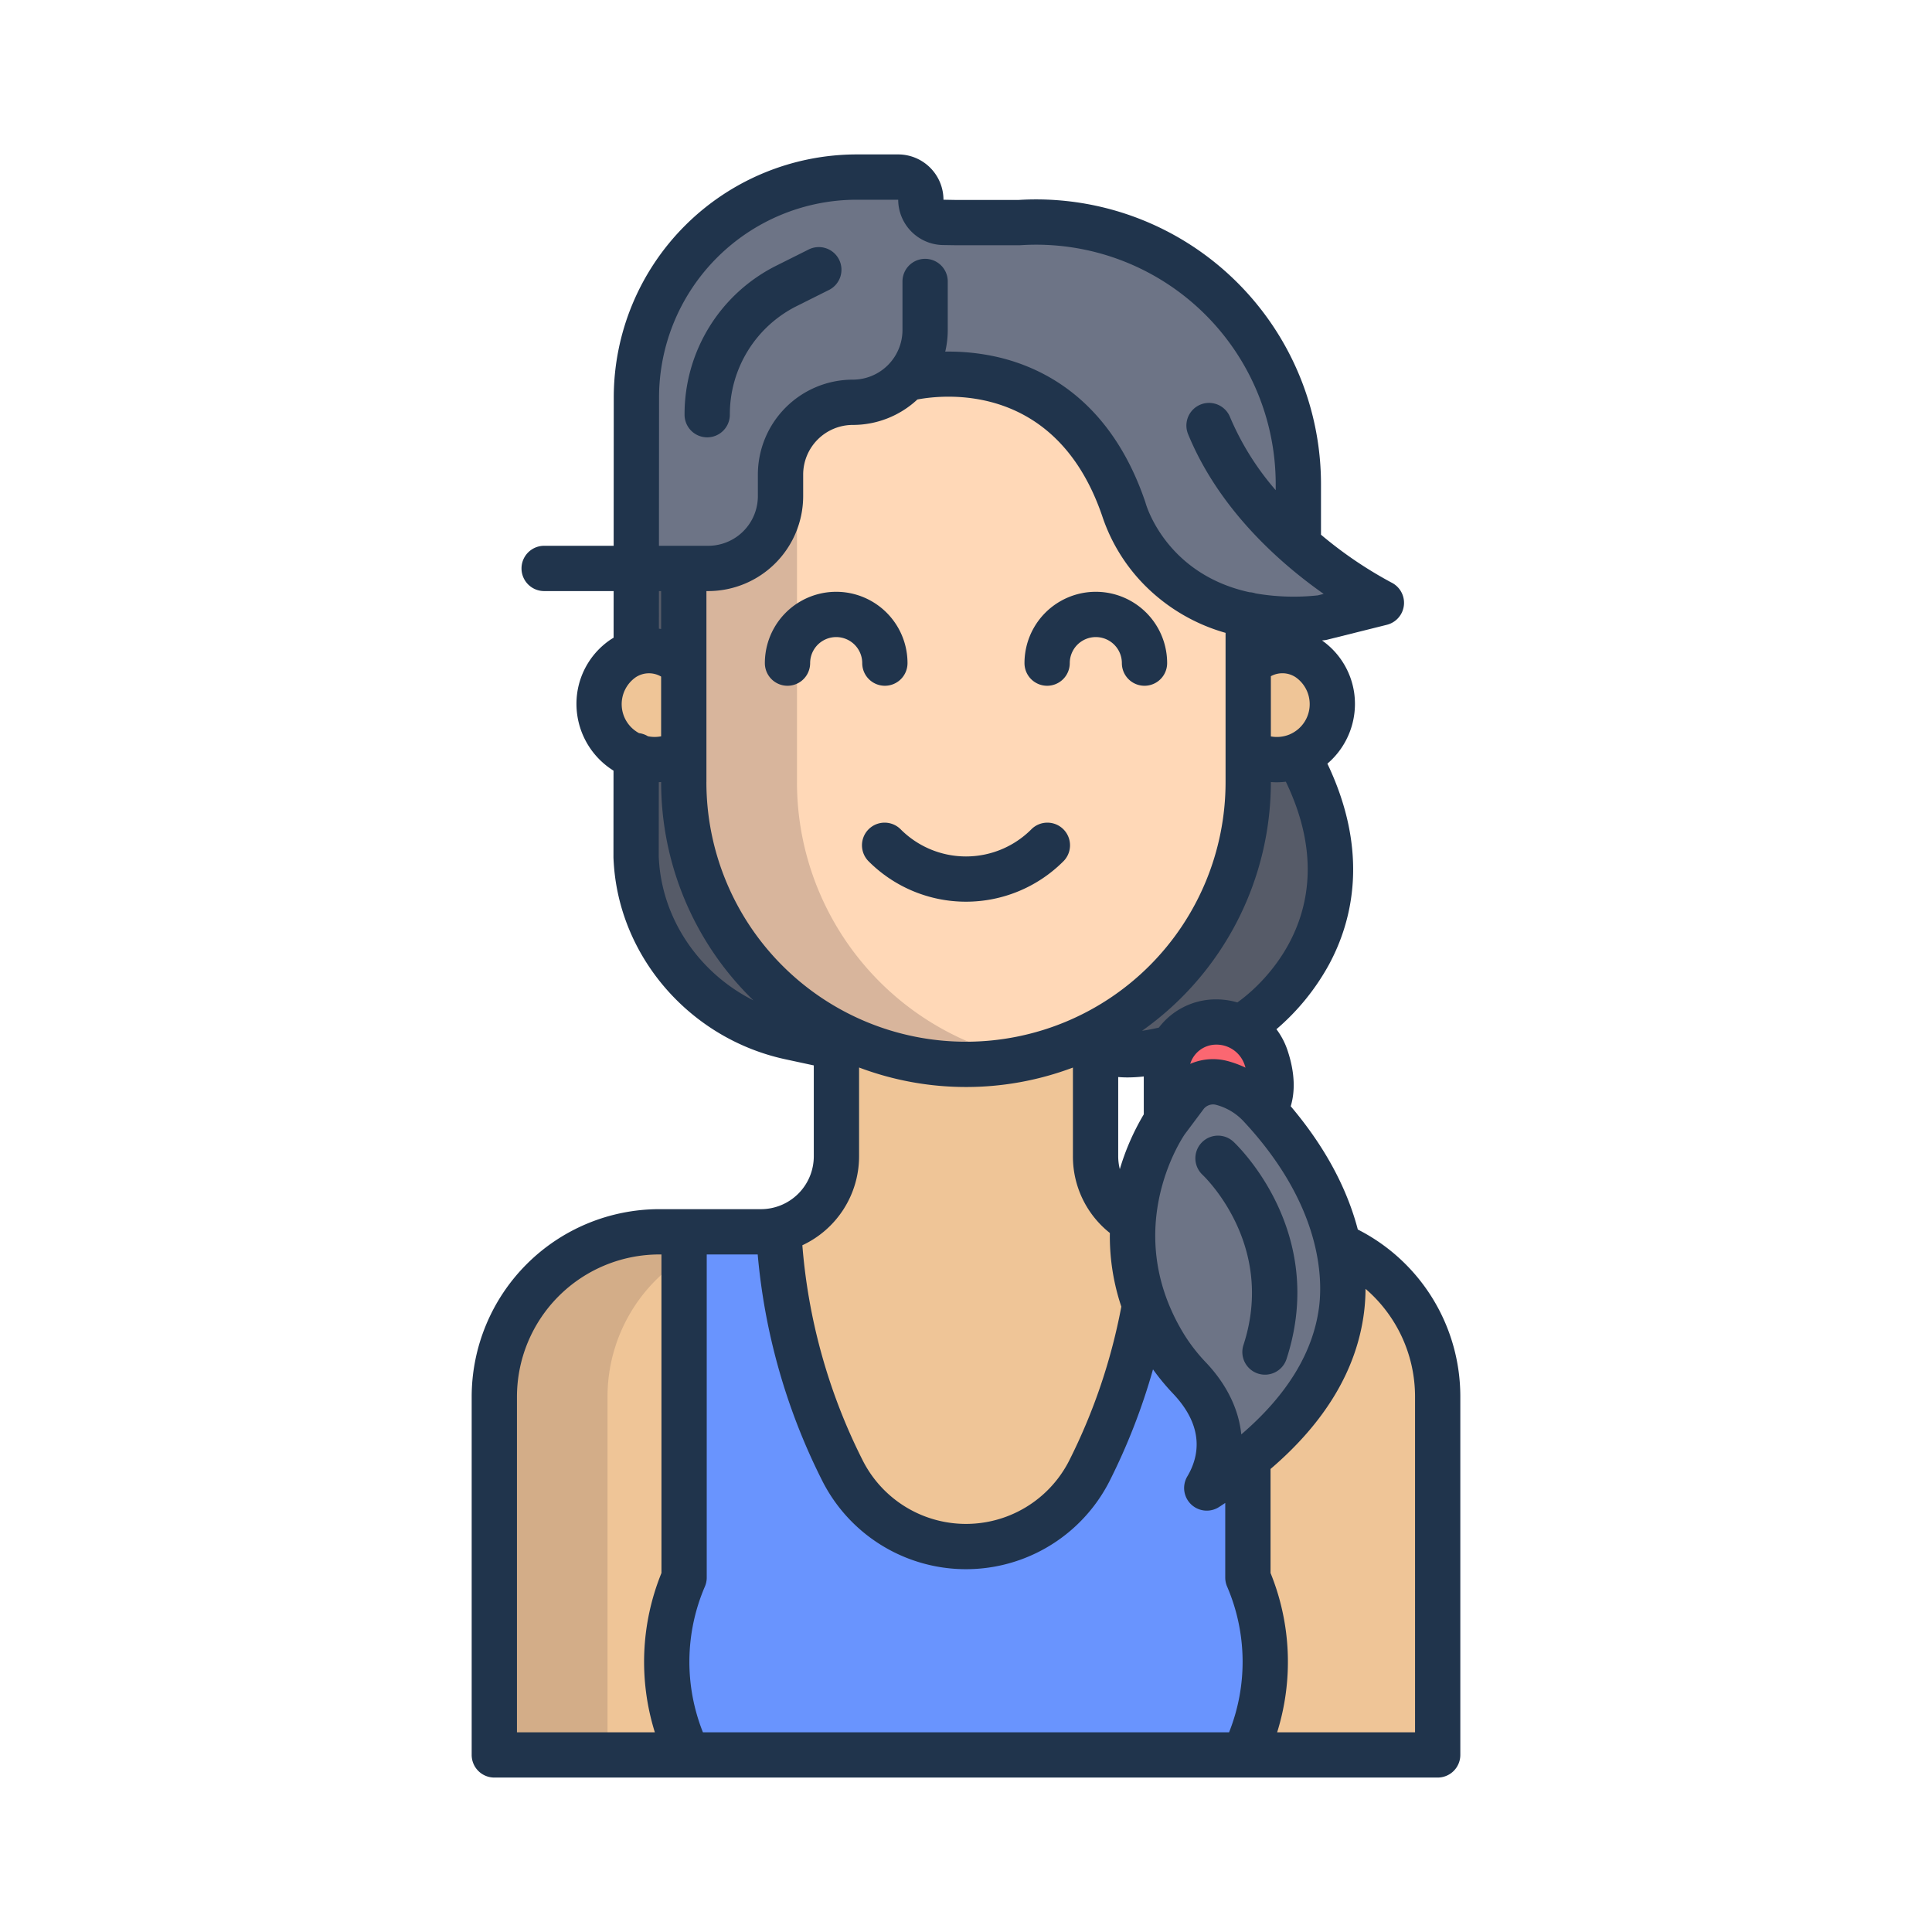 <svg id="Layer_1" height="512" viewBox="0 0 512 512" width="512" xmlns="http://www.w3.org/2000/svg" data-name="Layer 1"><path d="m381 370.144v94.93h-50.29a56.3 56.3 0 0 0 0-44.67v-33.56l-.18-.22c23.99-19.37 27.85-39.57 24.16-56.58a43.7 43.7 0 0 1 26.31 40.1z" fill="#efc597"/><path d="m343.91 144.314a114.865 114.865 0 0 0 22.17 15.44l-15.8 3.95a65.234 65.234 0 0 1 -19.49-.67c-26.78-5.29-32.97-28.1-32.97-28.1-15.57-45.75-57.68-34.56-57.68-34.56-.19.21-.39.42-.59.62a19.1 19.1 0 0 1 -13.55 5.606 19.154 19.154 0 0 0 -19.15 19.16v5.72a19.162 19.162 0 0 1 -19.16 19.16h-19.07l.04-45.39a58.362 58.362 0 0 1 58.36-58.33h11a6.007 6.007 0 0 1 6.01 6 5.99 5.99 0 0 0 1.73 4.22 5.912 5.912 0 0 0 4.18 1.79l3.46.06h16.68a69.482 69.482 0 0 1 74 69.34v15.79z" fill="#6d7486"/><path d="m354.69 330.044c3.69 17.01-.17 37.21-24.16 56.58a125.674 125.674 0 0 1 -10.72 7.71 22.058 22.058 0 0 0 3.32-11.4c0-8.17-4.94-14.61-7.84-17.68a51.851 51.851 0 0 1 -6.31-8.01 59.6 59.6 0 0 1 -5.61-11.47 53.2 53.2 0 0 1 -3.05-22.02 57.433 57.433 0 0 1 8.8-26.69l5-6.69a9.158 9.158 0 0 1 9.69-3.38 21.316 21.316 0 0 1 10.15 6.08c.34.37.7.75 1.06 1.16 6.39 7.09 16.26 20.08 19.67 35.81z" fill="#6d7486"/><path d="m343.92 200.224c25.17 45.25-13.81 71.95-14.6 72.49h-.01a14.114 14.114 0 0 0 -7.02-1.87 13.154 13.154 0 0 0 -11.48 6.71s-19.46 5.66-20.4-2.13h-.07v-1.58l-.05-.09a74.856 74.856 0 0 0 40.5-66.48v-7.99h.15a14.678 14.678 0 0 0 12.98.94z" fill="#565b68"/><path d="m335.5 280.2c1.53 4.57 2.25 9.95-.48 14.03-.36-.41-.72-.79-1.06-1.16a21.316 21.316 0 0 0 -10.15-6.08 9.158 9.158 0 0 0 -9.69 3.38l-5 6.69-.01-13.04a13.008 13.008 0 0 1 1.7-6.47 13.154 13.154 0 0 1 11.48-6.71 14.114 14.114 0 0 1 7.02 1.87h.01c.38.22.75.45 1.1.7a13.611 13.611 0 0 1 5.08 6.79z" fill="#fb6771"/><path d="m330.71 420.4a56.3 56.3 0 0 1 0 44.67h-149.42v-.33a55.5 55.5 0 0 1 0-44.34v-93.97h20.37a19.534 19.534 0 0 0 4.68-.56l.01.05a160.24 160.24 0 0 0 16.83 63.61 36.665 36.665 0 0 0 65.5.28 159.833 159.833 0 0 0 14.69-44.04 59.6 59.6 0 0 0 5.61 11.47 51.851 51.851 0 0 0 6.31 8.01c2.9 3.07 7.84 9.51 7.84 17.68a22.058 22.058 0 0 1 -3.32 11.4 125.674 125.674 0 0 0 10.72-7.71l.18.22z" fill="#6994fe"/><path d="m300.32 323.754a20.608 20.608 0 0 1 -4.13-3.17 19.977 19.977 0 0 1 -5.85-14.15v-32.59l-.05-.09h-68.58l-.05.09v32.59a19.984 19.984 0 0 1 -15.32 19.44l.01.05a160.24 160.24 0 0 0 16.83 63.61 36.665 36.665 0 0 0 65.5.28 159.833 159.833 0 0 0 14.69-44.04 53.2 53.2 0 0 1 -3.05-22.02z" fill="#efc597"/><path d="m181.29 464.744v.33h-50.29v-94.93a43.708 43.708 0 0 1 43.7-43.71h6.59v93.966a55.5 55.5 0 0 0 0 44.344z" fill="#efc597"/><path d="m181.21 207.274v-56.63h-12.59l-.05 76.51q.045.975.12 1.95c1.77 22.52 18.63 40.99 40.72 45.75l12.18 2.63h.07v-3.64l.05-.09a74.775 74.775 0 0 1 -40.5-66.48z" fill="#565b68"/><path d="m352.94 184.554a14.7 14.7 0 0 1 -22 14.73h-.15v-23.16h.15a12.436 12.436 0 0 1 15.81-1.6 14.622 14.622 0 0 1 6.19 10.03z" fill="#efc597"/><path d="m168.59 200.474c-.22-.08-.45-.16-.67-.25a14.7 14.7 0 0 1 -2.83-25.7 11.677 11.677 0 0 1 3.52-1.66v-.01a12.619 12.619 0 0 1 12.29 3.27h.31v23.16h-.31a14.661 14.661 0 0 1 -12.31 1.19z" fill="#efc597"/><path d="m297.82 134.934c-15.57-45.75-57.68-34.56-57.68-34.56-.19.21-.39.42-.59.62a19.1 19.1 0 0 1 -13.55 5.606 19.154 19.154 0 0 0 -19.15 19.16v5.72a19.162 19.162 0 0 1 -19.16 19.16h-6.48v56.63a74.79 74.79 0 1 0 149.58 0v-44.24c-26.78-5.286-32.97-28.096-32.97-28.096z" fill="#ffd8b7"/><path d="m181.29 333.245v-6.811h-6.59a43.708 43.708 0 0 0 -43.7 43.71v94.93h30v-94.93a43.668 43.668 0 0 1 20.29-36.899z" fill="#d3ad88"/><path d="m251.71 273.754a74.775 74.775 0 0 1 -40.5-66.48v-93.681a19.087 19.087 0 0 0 -4.36 12.171v5.72a19.162 19.162 0 0 1 -19.16 19.16h-6.48v56.63a74.82 74.82 0 0 0 89.79 73.277 74.253 74.253 0 0 1 -19.29-6.797z" fill="#d8b59c"/><g fill="#20344c"><path d="m359.835 325.835c-2.492-9.519-7.681-20.729-17.778-32.665 1.069-3.569 1.286-8.444-.869-14.869a19.556 19.556 0 0 0 -2.92-5.546 61.239 61.239 0 0 0 13.982-17.238c6.137-11.407 10.722-29.62-.476-53.141a20.842 20.842 0 0 0 7.108-18.685 20.545 20.545 0 0 0 -8.538-13.967c.187-.018.37-.031.558-.051a5.883 5.883 0 0 0 .835-.147l15.795-3.948a6 6 0 0 0 1.212-11.2 108.307 108.307 0 0 1 -18.667-12.677v-13.37a75.488 75.488 0 0 0 -80.187-75.34h-16.4l-3.462-.061a12.02 12.02 0 0 0 -12.007-12.007h-11a64.451 64.451 0 0 0 -64.369 64.326l-.026 39.392h-18.42a6 6 0 1 0 0 12h18.415l-.008 12.359c-.314.19-.63.375-.934.585a20.556 20.556 0 0 0 -8.718 14.106 20.864 20.864 0 0 0 9.628 20.541l-.016 22.919c0 .088 0 .176.006.265q.047 1.082.131 2.156c1.942 24.772 20.627 45.807 45.437 51.153l7.517 1.619v24.096a14.015 14.015 0 0 1 -14 14h-26.964a49.76 49.76 0 0 0 -49.7 49.7v94.932a6 6 0 0 0 6 6h250a6 6 0 0 0 6-6v-94.928a49.622 49.622 0 0 0 -27.165-44.309zm-31.926-60.186a20.176 20.176 0 0 0 -5.617-.807 19.055 19.055 0 0 0 -13.565 5.62 19.5 19.5 0 0 0 -1.613 1.86c-1.49.354-3.013.64-4.458.848a80.73 80.73 0 0 0 34.136-65.9v-.022c.522.04 1.044.065 1.567.065a20.762 20.762 0 0 0 2.4-.156c17.432 36.172-9.699 56.315-12.85 58.492zm2.159 17.287a27.171 27.171 0 0 0 -4.729-1.746 15.138 15.138 0 0 0 -9.921.748 7.193 7.193 0 0 1 6.875-5.1 7.858 7.858 0 0 1 7.518 5.276c.089.254.17.531.257.822zm-26.952 12.375a63.787 63.787 0 0 0 -6.351 14.523 14.053 14.053 0 0 1 -.429-3.394v-21.017c.768.065 1.591.106 2.487.106a37.966 37.966 0 0 0 4.289-.258zm38.575-100.65a8.817 8.817 0 0 1 -4.9.5v-15.956a6.355 6.355 0 0 1 6.547.252 8.7 8.7 0 0 1 -1.648 15.2zm-167.036-89.4a52.435 52.435 0 0 1 52.369-52.333l11.007.007a12.06 12.06 0 0 0 11.819 12.002l3.549.054h16.682q.195 0 .39-.012a63.485 63.485 0 0 1 67.606 63.352v1.569a72.678 72.678 0 0 1 -12.089-19.328 6 6 0 1 0 -11.093 4.573c8.261 20.042 24.478 34.223 35.892 42.246l-1.54.385a59.3 59.3 0 0 1 -16.509-.52 5.983 5.983 0 0 0 -1.636-.313c-21.855-4.79-27.232-22.674-27.49-23.581-.033-.122-.07-.242-.111-.362-8.928-26.236-26.132-35.333-38.992-38.344a58.165 58.165 0 0 0 -14.009-1.474 25.1 25.1 0 0 0 .666-5.728v-12.863a6 6 0 0 0 -12 0v12.863a13.172 13.172 0 0 1 -13.166 13.157 25.185 25.185 0 0 0 -25.156 25.157v5.717a13.172 13.172 0 0 1 -13.158 13.157h-13.057zm-.034 51.385h.587v10.04c-.2-.035-.4-.055-.594-.084zm-2.906 38.474a5.945 5.945 0 0 0 -2.362-.831 8.7 8.7 0 0 1 -.849-14.828 6.371 6.371 0 0 1 6.7-.161v15.829a8.724 8.724 0 0 1 -3.489-.013zm2.958 33.518q-.063-.8-.1-1.61l.014-19.744c.207-.011.414-.028.621-.045v.038a80.54 80.54 0 0 0 24.458 57.834c-13.981-7.026-23.766-20.805-24.993-36.477zm12.535-21.361v-50.635h.482a25.186 25.186 0 0 0 25.158-25.157v-5.717a13.171 13.171 0 0 1 13.152-13.157 25.058 25.058 0 0 0 17.117-6.744c7.041-1.331 36.813-4.66 48.979 30.88a47.146 47.146 0 0 0 11.4 18.489 48.941 48.941 0 0 0 21.291 12.475v39.562a68.792 68.792 0 1 1 -137.584 0zm40.456 99.167v-23.544a80.369 80.369 0 0 0 56.672.016v23.524a25.829 25.829 0 0 0 7.616 18.385 26.154 26.154 0 0 0 2.174 1.93 58.592 58.592 0 0 0 3.037 19.521 154.151 154.151 0 0 1 -13.837 40.838 30.675 30.675 0 0 1 -54.788-.27 153.218 153.218 0 0 1 -15.906-56.838 26.031 26.031 0 0 0 15.032-23.566zm-52.371 110.42a62.546 62.546 0 0 0 -1.751 42.212h-36.542v-88.932a37.746 37.746 0 0 1 37.7-37.7h.59zm150.426 42.212h-139.438a50.457 50.457 0 0 1 .519-38.621 6 6 0 0 0 .493-2.382v-85.633h13.507a165.123 165.123 0 0 0 17.011 59.79 42.674 42.674 0 0 0 76.224.29 166.074 166.074 0 0 0 11.522-29.62 61.254 61.254 0 0 0 5.366 6.477c8.493 9 6.716 16.871 3.727 21.89a6 6 0 0 0 8.408 8.111c.556-.358 1.1-.72 1.645-1.081v19.776a6 6 0 0 0 .493 2.382 50.457 50.457 0 0 1 .523 38.621zm3.236-78.944c-.682-6.627-3.815-13.178-9.3-18.991a45.611 45.611 0 0 1 -5.584-7.081 54.1 54.1 0 0 1 -4.982-10.111c-.016-.05-.034-.1-.051-.149-8.356-23.069 4-41.842 4.951-43.226l4.94-6.608a3.166 3.166 0 0 1 3.355-1.171 15.275 15.275 0 0 1 7.288 4.374c20.8 22.321 20.926 41.73 20.015 49.039-1.51 12.092-8.433 23.464-20.632 33.924zm46.045 78.944h-36.542a62.546 62.546 0 0 0 -1.751-42.212v-27.573c14.574-12.475 22.894-26.418 24.786-41.6a52.077 52.077 0 0 0 .386-6.136 37.637 37.637 0 0 1 13.121 28.589z"/><path d="m277.5 181.735a6 6 0 0 0 6-6 6.9 6.9 0 0 1 13.805 0 6 6 0 0 0 12 0 18.9 18.9 0 0 0 -37.805 0 6 6 0 0 0 6 6z"/><path d="m234.5 181.735a6 6 0 0 0 6-6 18.9 18.9 0 0 0 -37.805 0 6 6 0 0 0 12 0 6.9 6.9 0 0 1 13.805 0 6 6 0 0 0 6 6z"/><path d="m281.752 228.311a6 6 0 1 0 -8.484-8.485 24.449 24.449 0 0 1 -34.536 0 6 6 0 1 0 -8.484 8.485 36.46 36.46 0 0 0 51.5 0z"/><path d="m193.416 109.9a32.059 32.059 0 0 1 17.817-28.831l8.382-4.19a6 6 0 1 0 -5.365-10.733l-8.383 4.19a43.993 43.993 0 0 0 -24.451 39.564 6 6 0 1 0 12 0z"/><path d="m326.823 302.52a6 6 0 0 0 -8.184 8.775c.8.753 19.455 18.757 10.914 45.076a6 6 0 1 0 11.414 3.7c10.947-33.731-13.113-56.594-14.144-57.551z"/></g></svg>